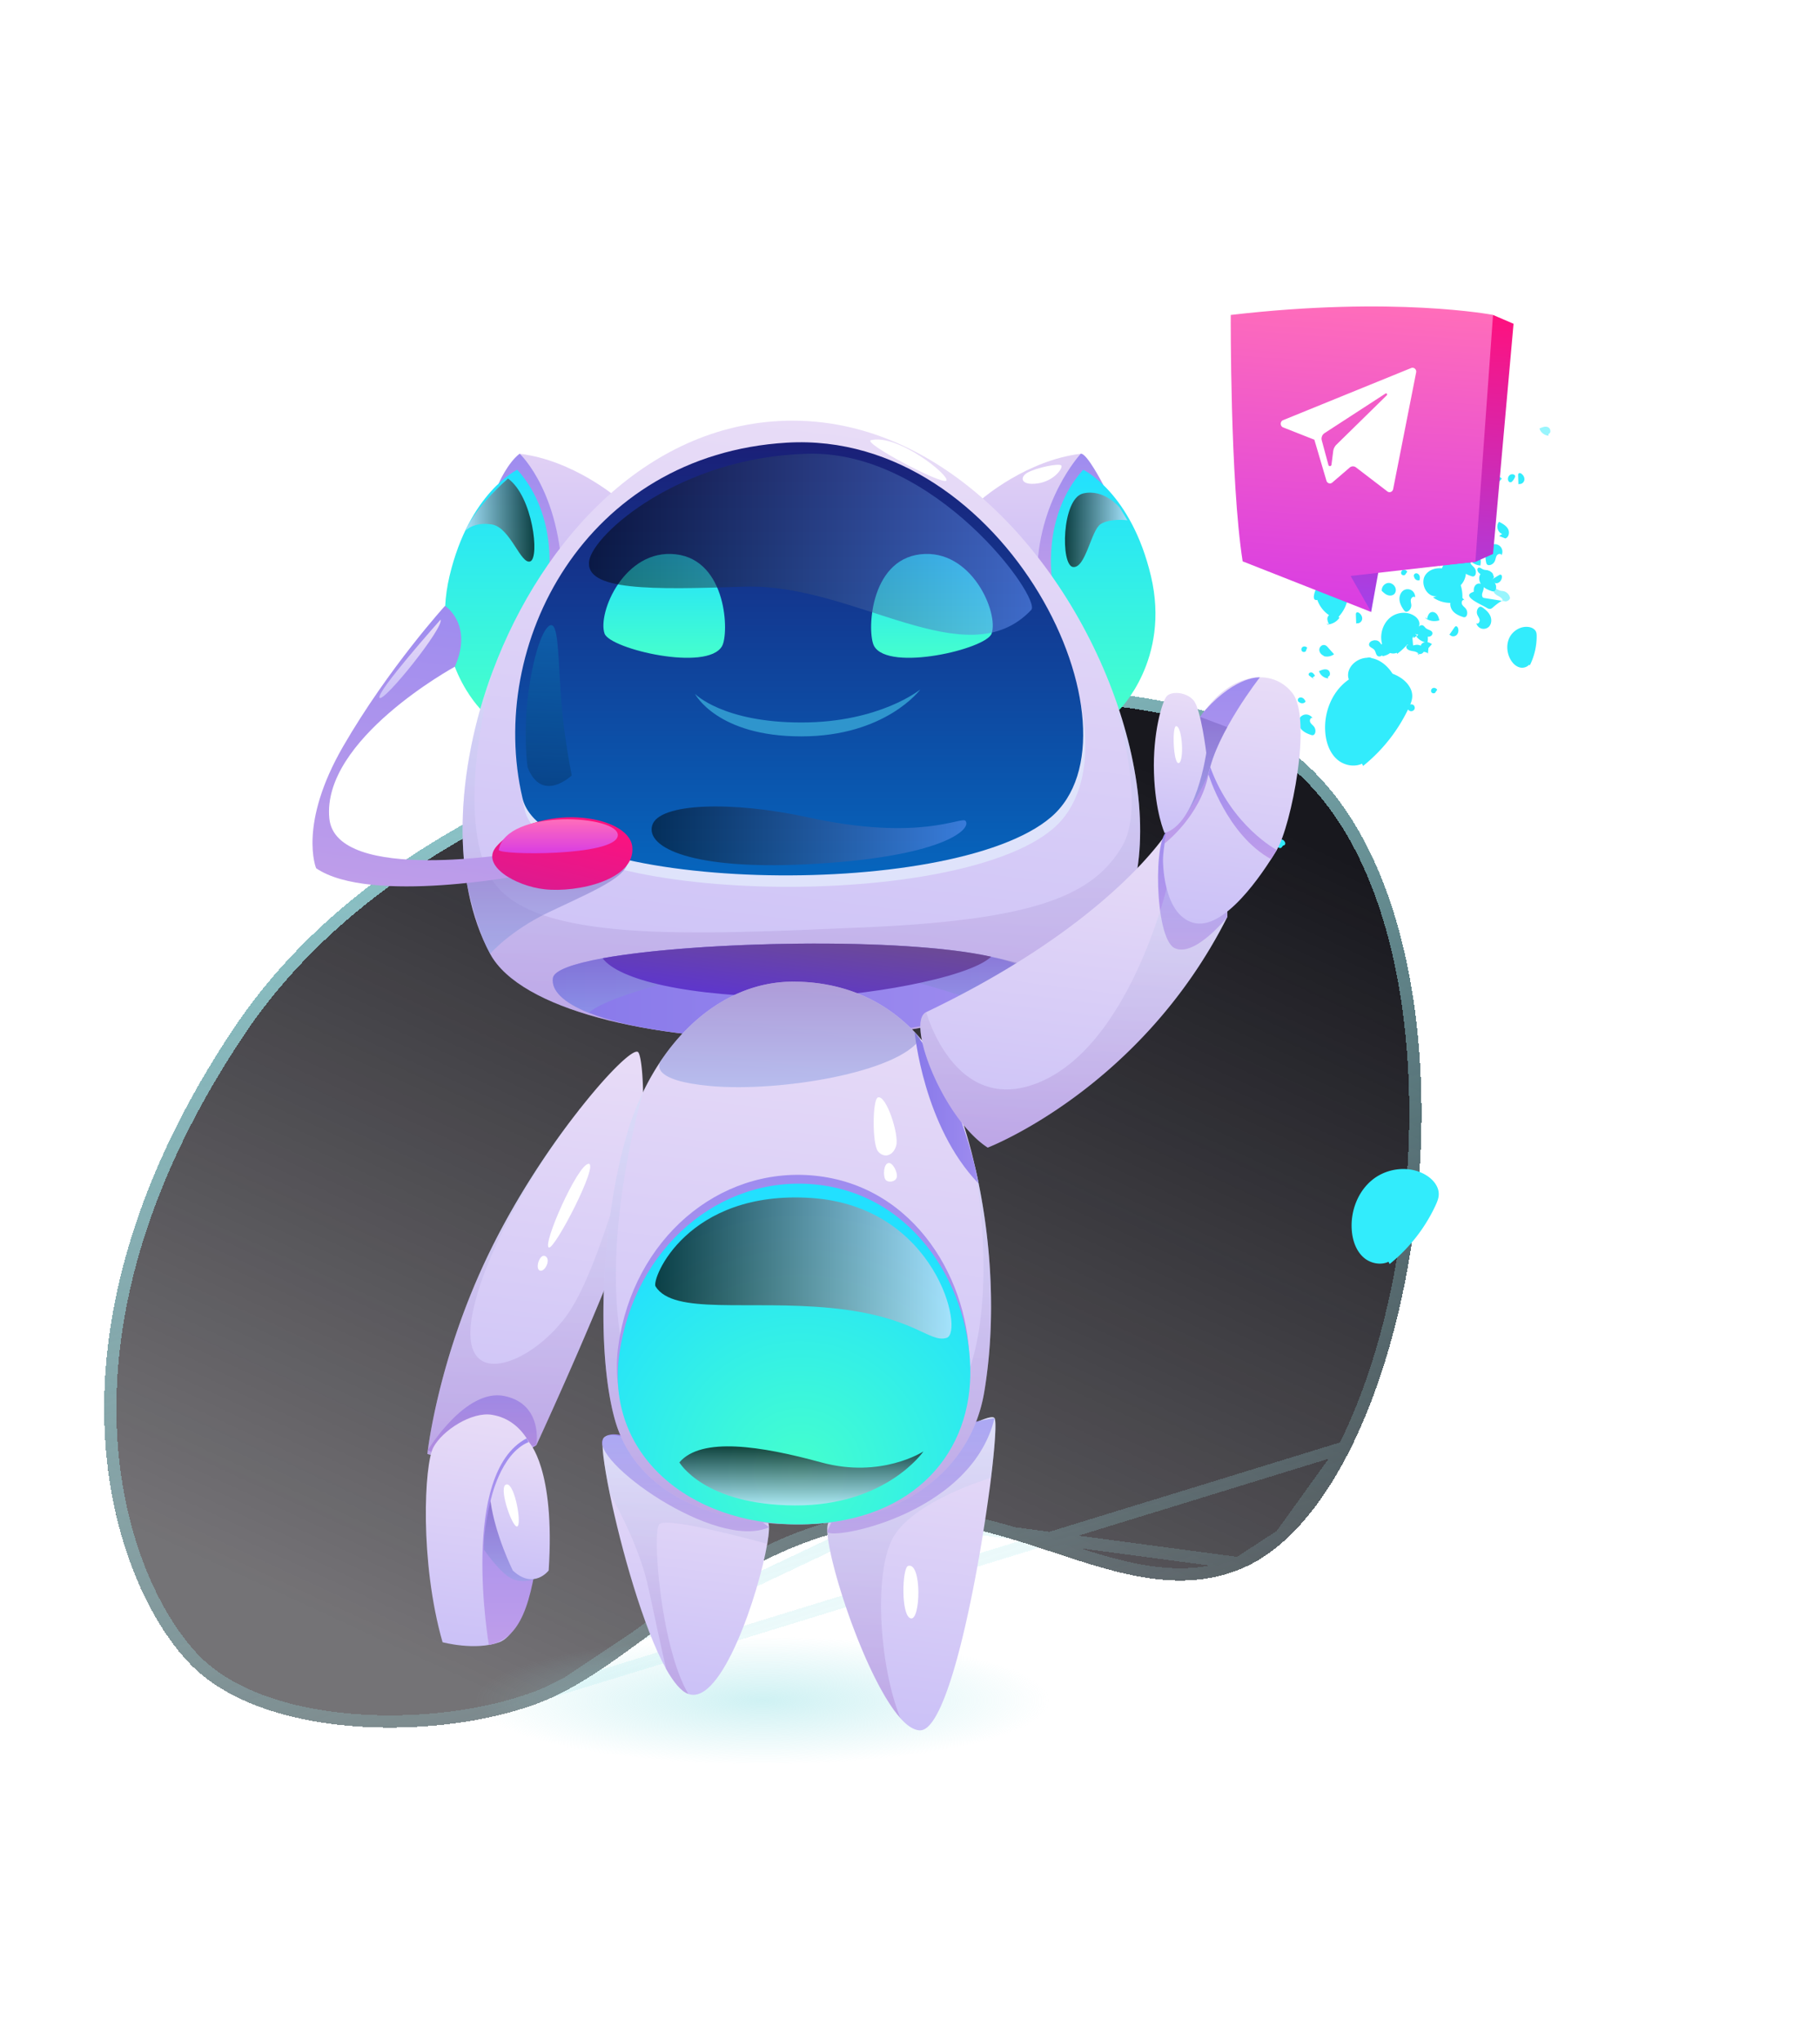 <svg width="297" height="333" viewBox="0 0 297 333" fill="none" xmlns="http://www.w3.org/2000/svg"><g filter="url(#a)" shape-rendering="crispEdges"><path d="M220.252 216.623c-3.026 6.005-6.569 11.022-10.527 14.623a28.087 28.087 0 0 1-3.613 2.808 22.013 22.013 0 0 1-3.624 1.91c-18.053 7.455-36.531-9.516-57.184-7.514-17.304 1.68-29.765 11.299-40.81 19.376-3.901 2.853-7.628 5.523-11.345 7.571a40.217 40.217 0 0 1-3.14 1.587 37.997 37.997 0 0 1-3.58 1.4c-.006.003-.012.013-.019.015-.004.001-.005-.001-.008-.004a.016.016 0 0 0-.016-.004c-15.994 5.485-43.001 5.276-54.976-6.527-12.53-12.368-27.763-52.442 6.72-104.057 38.302-57.367 142.969-65.306 170.939-46.333 28.971 19.64 27.809 82.196 11.183 115.149z" fill="url(#b)"/><path d="M219.359 216.173l.001-.001c8.22-16.292 12.646-39.989 11.401-62.059-1.247-22.121-8.165-42.261-22.253-51.811h-.001c-6.773-4.595-18.346-7.64-32.633-8.663-14.248-1.02-31.062-.021-48.207 3.355-34.33 6.76-69.767 23.002-88.706 51.368v.001c-34.258 51.278-18.986 90.808-6.849 102.79 5.744 5.66 15.209 8.627 25.36 9.461 10.126.832 20.737-.475 28.59-3.169a1.13 1.13 0 0 1 .125-.034 37.269 37.269 0 0 0 3.41-1.338l129.762-39.9zm0 0c-2.989 5.933-6.466 10.838-10.307 14.334h-.001m10.308-14.334l-10.308 14.334m0 0a26.945 26.945 0 0 1-3.483 2.707 20.764 20.764 0 0 1-3.458 1.823l-.004.002m6.945-4.532l-6.945 4.532m0 0c-8.651 3.573-17.452 1.328-26.927-1.738-.984-.319-1.976-.646-2.975-.976-8.505-2.809-17.525-5.788-26.996-4.87m56.898 7.584l-56.898-7.584m0 0c-16.857 1.636-29.191 10.681-39.862 18.507l-1.442 1.057h-.001m41.305-19.564l-41.305 19.564m0 0c-3.904 2.856-7.584 5.489-11.236 7.502l-.007.003m11.243-7.505l-11.243 7.505m0 0a39.17 39.17 0 0 1-3.061 1.548l3.061-1.548zm-5.53 3.185l-.02-.02.02.02z" stroke="url(#c)" stroke-width="2"/></g><path d="M222.439 124.969a26.77 26.77 0 0 0 7.479-9.527c.276-.598.541-1.22.541-1.875.011-1.266-.921-2.382-1.991-3.049-2.634-1.657-6.282-1.289-8.732.621-2.451 1.91-3.694 5.154-3.475 8.249.115 1.703.702 3.464 2.002 4.568 1.3 1.105 3.417 1.335 4.683.184-.023-.541-.76-.909-1.197-.587l.69 1.416zm4.327 81.264a26.778 26.778 0 0 0 7.478-9.527c.276-.598.541-1.22.541-1.875.012-1.266-.92-2.382-1.99-3.049-2.624-1.657-6.282-1.289-8.733.621-2.451 1.91-3.693 5.155-3.475 8.25.115 1.702.702 3.463 2.002 4.567 1.3 1.105 3.417 1.335 4.683.184-.023-.54-.759-.909-1.197-.586l.691 1.415z" fill="#32ECFC"/><path d="M223.175 112.439c1.668-.035 3.29-.99 4.119-2.44-.863-1.426-2.313-2.6-3.97-2.68-1.656-.081-3.394 1.265-3.336 2.922.057 1.668 2.404 2.842 3.578 1.645l-.391.553zm9.493-11.529a2.535 2.535 0 0 0 2.22.288c-.092-.334-.184-.679-.391-.955-.207-.276-.575-.46-.909-.368-.46.126-.621.679-.713 1.15-.069-.103-.15-.218-.219-.322l.012.207zm-1.451 2.704a1.247 1.247 0 0 1-.518.46c-.149-.587.23-1.162.622-1.622.218-.253.529-.541.84-.426.218.081.345.311.517.46.357.3 1.036.334 1.082.806.023.264-.207.495-.46.564-.253.069-.53-.001-.783-.058-.564-.127-1.127-.265-1.691-.391l.391.207z" fill="#32ECFC"/><path opacity=".5" d="M252.688 70.8c.471-.104.379-.909-.069-1.105-.449-.195-.955.012-1.404.219.195.644.817 1.127 1.484 1.174l-.011-.288z" fill="#32ECFC"/><path d="M239.354 59.662c-.23.023-.426-.207-.437-.437-.012-.23.126-.437.287-.598a.752.752 0 0 1 .345-.207c.3-.08.645.16.679.471.046.311-.207.622-.517.668-.311.046-.622-.184-.702-.483l.345.586zM230.78 93.88c-.139.472.425.967.874.771.057-.242.081-.518-.023-.748-.104-.23-.357-.414-.61-.357-.253.058-.403.392-.23.587l-.011-.253zm-1.69 10.804c.357.46.932.748 1.519.748-.046-.472-.081-.955-.127-1.427-.023-.23-.046-.46-.172-.644-.253-.357-.863-.334-1.151 0-.288.333-.288.851-.057 1.231l-.012.092z" fill="#32ECFC"/><path opacity=".5" d="M239.319 66.335c0-.16-.011-.322-.011-.483-.242-.115-.564-.046-.714.173-.149.218-.08.563.161.69.242.127.576-.058.587-.322l-.023-.058z" fill="#32ECFC"/><path d="M230.884 97.412c-.265-.172-.61.138-.656.449-.046.31.081.633.081.943a1.181 1.181 0 0 1-.426.852c-.15.115-.357.195-.529.126-.115-.046-.196-.16-.276-.264-.357-.507-.668-1.082-.702-1.715-.035-.621.253-1.3.817-1.564a1.244 1.244 0 0 1 1.231.126c.345.253.552.713.495 1.14l-.035-.093zm5.754 6.19c.265.299.771.276 1.059 0 .287-.276.356-.713.241-1.093-.046-.161-.172-.345-.345-.333-.115.011-.196.126-.265.218-.276.403-.552.794-.828 1.197l.138.011zm8.503-16.487c-.76-.253-1.059-1.37-.518-1.979.552.288 1.139.598 1.45 1.139.31.54.172 1.38-.426 1.576-.334-.138-.679-.264-1.012-.402l.506-.334zm-35.956 51.073c-.058.173-.299.219-.46.138-.162-.08-.254-.253-.323-.425a.964.964 0 0 1-.092-.426c.023-.288.299-.529.587-.552a.824.824 0 0 1 .737.379c.08.116.126.265.092.403-.035.138-.173.253-.311.23l-.23.253zm25.728-45.965c.173 0 .334-.011.506-.011.023-.265.046-.552-.115-.76-.161-.207-.564-.218-.633.035a.497.497 0 0 0 .035.288l.276.897-.069-.449zm3.508-8.318c.403-.115.817-.23 1.139-.484.322-.264.541-.701.403-1.093a.955.955 0 0 0-.38-.471c-.529-.334-1.311-.138-1.622.402-.311.541-.069 1.324.495 1.6l-.035.046zm4.188-1.278c.184-.207.368-.425.563-.632a1.545 1.545 0 0 0-.471-.438c-.369.184-.53.714-.311 1.07h.219zm7.04 25.923a10.655 10.655 0 0 0 1.116-4.718c0-.264-.011-.529-.115-.77-.207-.461-.736-.714-1.231-.771-1.231-.161-2.497.586-3.072 1.691-.564 1.105-.472 2.497.127 3.578.333.599.84 1.139 1.495 1.323.656.184 1.462-.092 1.738-.713-.104-.196-.426-.196-.53-.011l.472.391zm-33.021-6.662a2.549 2.549 0 0 0 1.956-1.104c-.276-.219-.552-.437-.885-.529-.334-.093-.737-.035-.944.253-.288.379-.092.92.115 1.346-.126-.046-.241-.081-.368-.127l.126.161zm1.105-5.488c.195-.104.391-.23.483-.426.08-.195.034-.414-.012-.621a9.496 9.496 0 0 1-.195-1.703c-.598.748-1.197 1.484-1.795 2.232a.71.71 0 0 1-.161.161c-.23.127-.495-.115-.76-.138-.391-.034-.644.38-.759.76-.794 2.646 2.163.31 3.199-.265zm-1.701 10.654a1.959 1.959 0 0 0 1.668-.311 77.277 77.277 0 0 1-.955-1.07c-.149-.172-.31-.345-.529-.414-.426-.138-.886.242-.92.691-.035.437.287.851.69 1.024l.046.08zm5.395-5.373c.391.081.782-.242.851-.633.069-.391-.15-.794-.46-1.024-.138-.103-.345-.172-.472-.057-.08.08-.092.218-.081.333.012.484.035.967.047 1.462l.115-.081zm4.199 5.396c.403-.115.817-.23 1.139-.483.322-.265.541-.702.403-1.093a.953.953 0 0 0-.38-.472c-.529-.334-1.311-.138-1.622.403-.311.541-.069 1.323.495 1.599l-.035.046zM242.643 94.8c.069-.414-.345-.736-.713-.943-.368-.195-.805-.449-.84-.874-.011-.115.023-.242.115-.31.23-.185.529.103.805.218.219.103.461.092.691.138.552.115 1.012.598 1.081 1.15a.799.799 0 0 1-.678.518.8.8 0 0 1-.748-.414l.287.518z" fill="#32ECFC"/><path d="M241.401 84.457c.069-.414-.345-.736-.713-.944-.368-.195-.806-.448-.84-.874-.012-.115.023-.242.115-.31.23-.185.529.103.805.218.219.103.461.092.691.138.552.115 1.012.598 1.081 1.15a.8.8 0 0 1-.679.518.802.802 0 0 1-.748-.414l.288.518zm5.213-5.776a2.08 2.08 0 0 0 .598-.816.375.375 0 0 0 .046-.162c0-.103-.08-.195-.172-.253a.667.667 0 0 0-.737.08.815.815 0 0 0-.264.703.544.544 0 0 0 .184.38c.115.091.287.103.391 0 0-.047-.069-.07-.104-.047l.058.115zm-29.009 40.178a2.55 2.55 0 0 0 1.956-1.105c-.276-.218-.552-.437-.886-.529-.334-.092-.736-.023-.943.253-.288.38-.092.921.115 1.346-.127-.046-.253-.08-.368-.126l.126.161zm-5.717-4.499c.173.461.921.518 1.162.092-.103-.23-.253-.46-.471-.575-.219-.126-.53-.115-.702.081-.161.195-.081.552.161.61l-.15-.208zm11.16-6.523c.173.46.921.517 1.162.092-.103-.231-.253-.461-.471-.576-.219-.126-.529-.115-.702.081-.161.195-.081.552.161.61l-.15-.207zm-8.96 9.285c-.311.023-.403.483-.253.759.149.276.437.449.621.714.184.264.253.621.173.932-.046.184-.161.368-.345.414a.585.585 0 0 1-.369-.046c-.598-.196-1.185-.472-1.587-.944-.403-.471-.576-1.196-.276-1.737.207-.38.632-.633 1.07-.644.437 0 .862.241 1.081.621l-.115-.069zm26.186-25.9c-.311.024-.403.484-.254.76.15.276.438.449.622.713.184.265.253.622.172.932-.046.184-.161.368-.345.414-.126.035-.253 0-.368-.045-.598-.196-1.185-.472-1.588-.944s-.575-1.197-.276-1.737a1.28 1.28 0 0 1 1.07-.645c.437-.011.863.242 1.082.622l-.115-.07zm3.3 2.439c-.31.023-.402.484-.253.76.15.276.437.448.622.713.184.265.253.621.172.932-.046.184-.161.368-.345.414-.127.035-.253 0-.368-.046-.599-.195-1.185-.471-1.588-.943s-.575-1.197-.276-1.738a1.28 1.28 0 0 1 1.07-.644c.437 0 .863.242 1.081.621l-.115-.069zm-4.716 4.212c-.311.023-.403.483-.254.76.15.275.438.448.622.713.184.264.253.62.172.932-.046.184-.161.368-.345.414a.583.583 0 0 1-.368-.046c-.598-.196-1.185-.472-1.588-.944-.403-.471-.575-1.196-.276-1.737a1.28 1.28 0 0 1 1.07-.644c.437 0 .863.241 1.082.62l-.115-.068zm-22-38.453c-.311.024-.403.484-.254.76.15.276.449.449.622.713.184.265.253.622.172.932-.046.184-.161.368-.345.415a.583.583 0 0 1-.368-.046c-.598-.196-1.185-.472-1.588-.944s-.575-1.197-.276-1.737a1.28 1.28 0 0 1 1.07-.645c.437 0 .863.242 1.082.622l-.115-.07zm-2.67 51.143c.138-.103.265-.207.403-.31-.138-.219-.288-.461-.541-.541-.253-.069-.575.161-.483.403.034.092.115.149.195.207.254.184.507.368.76.563l-.334-.322zm9.759-31.836c.402-.115.816-.23 1.139-.483.322-.265.54-.702.402-1.093a.958.958 0 0 0-.379-.472c-.53-.334-1.312-.138-1.623.403-.31.54-.069 1.323.495 1.599l-.034.046zm2.714 34.69c-.333.494-1.242.356-1.415-.207a2.37 2.37 0 0 1 .495-.852c.322.161.587.449.713.783l.207.276z" fill="#32ECFC"/><path opacity=".5" d="M228.824 76.679c.219-.104.438-.219.587-.391.15-.184.23-.449.104-.656-.196-.345-.714-.276-1.036-.495-.333-.218-.46-.702-.84-.794-.379-.092-.724.322-.713.714.012.39.265.724.518 1.012.23.265.483.518.817.621.333.104.748-.011.897-.322l-.334.31z" fill="#32ECFC"/><path d="M233.854 97.47c1.358.978 3.234 1.173 4.764.517.161-1.656-.288-3.474-1.576-4.533-1.278-1.058-3.475-1.024-4.43.345-.944 1.37.23 3.717 1.875 3.463l-.633.207zm-4.213 18.375c-.195-.115-.218-.415-.092-.61.127-.184.369-.276.587-.311a.955.955 0 0 1 .403.035c.287.115.414.506.264.782a.598.598 0 0 1-.805.219c-.276-.15-.391-.518-.276-.806l-.081.691zm1.957-8.952c-.08-.414-.575-.587-.989-.644-.414-.069-.909-.161-1.082-.541a.38.38 0 0 1 0-.334c.15-.253.529-.08.829-.057.23.023.46-.069.701-.104.553-.08 1.151.23 1.404.725a.795.795 0 0 1-.472.713.801.801 0 0 1-.839-.149l.448.391zm-2.232-13.22c.092-.127.185-.265.277-.391-.127-.23-.426-.368-.679-.288-.253.08-.403.403-.288.644.115.242.495.3.667.092l.023-.057zm-1.624 9.101c-.149.103-.368 0-.448-.161-.081-.161-.058-.357-.012-.529a1.07 1.07 0 0 1 .184-.403c.196-.219.552-.253.806-.092.253.149.379.46.356.748-.011.138-.057.287-.172.379-.115.092-.288.104-.392-.011l-.322.069zm-12.896-5.316c.391 1.623 1.668 3.003 3.268 3.51 1.208-1.15 2.048-2.808 1.772-4.453-.276-1.645-1.956-3.049-3.579-2.635-1.61.414-2.255 2.957-.851 3.843l-.61-.265zm1.875 12.933c.472-.104.379-.909-.069-1.105-.449-.195-.955.012-1.404.219a1.71 1.71 0 0 0 1.484 1.173l-.011-.287zm17.536 2.543c.092-.127.184-.265.276-.392-.126-.23-.426-.368-.679-.287-.253.08-.402.403-.287.644.115.242.494.299.667.092l.023-.057z" fill="#32ECFC"/><path d="M228.008 106.674a11.526 11.526 0 0 0 3.36-4.038c.126-.253.253-.518.264-.805.024-.553-.368-1.047-.828-1.347-1.116-.747-2.704-.632-3.797.162-1.081.793-1.668 2.186-1.611 3.532.035.736.265 1.507.806 2.002.552.494 1.461.621 2.025.138 0-.242-.322-.403-.518-.265l.299.621zm-16.212-24.208c1.668-.034 3.291-.989 4.119-2.439-.863-1.426-2.313-2.6-3.97-2.68-1.656-.081-3.394 1.265-3.336 2.922.057 1.668 2.405 2.842 3.578 1.645l-.391.552zm31.319-3.29a2.55 2.55 0 0 0 1.956-1.105c-.276-.218-.552-.437-.886-.529-.334-.092-.736-.034-.944.253-.287.38-.092.92.115 1.346-.126-.046-.241-.08-.368-.126l.127.16zm1.092-5.488c.196-.104.391-.23.484-.426.08-.196.034-.414-.012-.621a9.59 9.59 0 0 1-.196-1.703c-.598.748-1.196 1.484-1.794 2.232a.696.696 0 0 1-.162.16c-.23.127-.494-.114-.759-.137-.391-.035-.644.38-.759.76-.794 2.645 2.163.31 3.198-.265zm-11.102 32.043l.564-.633c-.438-.345-1.105-.472-1.554-.15-.448.334-.425 1.185.104 1.358.334.104.886.138.782.472l.104-1.047zm.921-24.081a1.25 1.25 0 0 1-.518.46c-.15-.587.23-1.163.621-1.623.219-.253.53-.54.84-.425.219.08.345.31.518.46.357.299 1.035.333 1.081.805.023.265-.207.495-.46.564-.253.069-.529 0-.782-.058-.564-.126-1.128-.264-1.692-.39l.392.206zm-7.688-4.96c.472-.103.38-.908-.069-1.104-.449-.196-.955.011-1.404.219a1.71 1.71 0 0 0 1.484 1.173l-.011-.287z" fill="#32ECFC"/><path opacity=".5" d="M235.682 72.123c-.23.023-.426-.207-.437-.438-.012-.23.126-.437.287-.598a.757.757 0 0 1 .346-.207c.299-.08.644.161.678.472.046.31-.207.621-.517.667-.311.046-.622-.184-.702-.483l.345.587z" fill="#32ECFC"/><path d="M237.398 74.677c.173.46.92.518 1.162.092-.103-.23-.253-.46-.472-.575-.218-.127-.529-.115-.701.08-.162.196-.081.552.161.61l-.15-.207zm5.118 9.665a1.963 1.963 0 0 0 1.669-.31 70.694 70.694 0 0 1-.955-1.07c-.15-.173-.311-.346-.53-.415-.425-.138-.886.242-.92.69-.035.45.288.852.69 1.024l.046.081z" fill="#32ECFC"/><path opacity=".5" d="M228.919 71.226a.897.897 0 0 1-.829-.484.863.863 0 0 1 .127-.943c.149-.173.449-.276.598-.092a.518.518 0 0 1 .092.276c.058.426.115.852.173 1.266h-.219l.058-.023zm-3.201-5.846c.069-.413-.346-.736-.714-.943-.368-.195-.805-.448-.84-.874-.011-.115.023-.242.115-.31.23-.185.53.103.806.218.218.103.46.092.69.138.552.115 1.013.598 1.082 1.15a.801.801 0 0 1-.679.518.8.8 0 0 1-.748-.414l.288.518zm19.56 32.838c.069-.415-.345-.737-.713-.944-.368-.195-.806-.449-.84-.874-.012-.115.023-.242.115-.31.23-.185.529.102.805.218.219.103.46.092.691.138.552.115 1.012.598 1.081 1.15a.8.8 0 0 1-.679.518.801.801 0 0 1-.748-.414l.288.518zm-15.831-34.782c.126-.092.264-.184.391-.276-.046-.265-.276-.495-.541-.495s-.518.253-.483.518c.034.265.368.449.598.31l.035-.057z" fill="#32ECFC"/><path d="M239.594 77.45c-.311.023-.403.483-.253.76.149.276.437.448.621.713.184.264.253.621.172.932-.046.184-.161.368-.345.414-.126.034-.253 0-.379-.046-.599-.196-1.186-.472-1.588-.944-.403-.471-.576-1.196-.276-1.737.207-.38.632-.633 1.07-.644.437 0 .863.241 1.081.621l-.103-.069zm8.307 1.507c.391.08.783-.241.852-.632.069-.392-.15-.794-.461-1.024-.138-.104-.345-.173-.471-.058-.081.08-.092.219-.081.334.012.483.035.966.046 1.46l.115-.08zm-21.307 4.579c-.759-.253-1.059-1.369-.518-1.979.552.288 1.139.599 1.45 1.14.311.54.172 1.38-.426 1.576-.333-.138-.679-.265-1.012-.403l.506-.334z" fill="#32ECFC"/><path opacity=".5" d="M239.698 70.88c.138-.103.265-.207.403-.31-.138-.22-.288-.46-.541-.541-.253-.07-.575.16-.483.403.034.091.115.149.195.207.253.184.506.368.76.563l-.334-.322z" fill="#32ECFC"/><path d="M222.947 112.22c.402-.115.816-.23 1.139-.483.322-.253.54-.702.402-1.093a.957.957 0 0 0-.379-.472c-.53-.334-1.312-.138-1.623.403-.31.541-.069 1.323.495 1.599l-.034.046zm-6.698-23.701c.184-.208.368-.426.564-.633a1.56 1.56 0 0 0-.472-.438c-.368.185-.529.714-.31 1.07h.218zm-6.717 40.971c-.23.023-.426-.207-.438-.437-.011-.23.127-.438.288-.599a.757.757 0 0 1 .345-.207c.299-.08.645.161.679.472.046.311-.207.621-.518.667-.31.046-.621-.184-.702-.483l.346.587zm13.553-42.41c.184-.207.368-.425.564-.632a1.56 1.56 0 0 0-.472-.438c-.368.185-.529.714-.31 1.07h.218zm17.902 14.658c.31.069.529-.333.46-.644s-.288-.564-.391-.863a1.13 1.13 0 0 1 .115-.943c.103-.162.265-.311.449-.3.126.012.241.081.345.15.506.357.989.794 1.242 1.369.242.575.196 1.312-.241 1.749a1.26 1.26 0 0 1-1.208.299 1.256 1.256 0 0 1-.852-.909l.081.092zm-16.591 2.704c-.23.035-.483.081-.678.207-.196.127-.345.368-.299.599.08.379.598.471.851.782.253.299.23.805.575 1.012.334.196.794-.092.898-.471.103-.38-.035-.771-.196-1.128-.138-.311-.311-.633-.598-.828-.288-.196-.725-.207-.955.046l.402-.219zm11.987-13.714a9.414 9.414 0 0 0-1.611 3.958c-.034.23-.069.471 0 .69.115.437.541.713.967.84 1.058.31 2.255-.173 2.899-1.059.644-.886.76-2.105.38-3.14-.207-.564-.575-1.105-1.128-1.358-.552-.254-1.288-.127-1.61.39.057.185.345.23.46.081l-.357-.402zm6.178 8.41c.184.115.392.23.61.207.207-.023.38-.172.529-.31.426-.38.898-.725 1.381-1.013l-2.83-.449a.488.488 0 0 1-.219-.069c-.23-.138-.149-.483-.264-.724-.162-.346-.656-.368-1.036-.288-2.669.633.817 2.036 1.829 2.646z" fill="#32ECFC"/><path d="M236.729 90.843c.138-.08.276-.173.415-.253-.023-.265-.242-.507-.507-.53-.264-.023-.529.208-.517.472.011.265.333.472.575.345l.034-.034zm6.743 3.842c.115.38.598.564.967.426.368-.138.609-.518.655-.909.023-.172-.023-.391-.184-.437-.115-.035-.23.034-.333.092a69.81 69.81 0 0 0-1.243.77l.138.058zm-3.82-3.566a2.533 2.533 0 0 0 1.922 1.15c.057-.345.103-.702.023-1.035-.081-.334-.345-.656-.691-.702-.471-.057-.839.38-1.104.77a24.998 24.998 0 0 1-.069-.39l-.081.207zm-1.059-3.349c-.23 0-.471-.08-.655-.23.437-.425 1.127-.38 1.714-.276.333.058.725.185.794.518.046.23-.104.449-.138.68-.081.46.218 1.058-.161 1.334-.219.16-.53.069-.725-.127-.184-.195-.265-.46-.345-.713-.173-.552-.334-1.105-.507-1.669l.023.484zm1.886 8.699a1.945 1.945 0 0 0 1.093 1.288c.149-.46.299-.909.448-1.369.069-.219.138-.437.092-.656-.092-.437-.656-.644-1.058-.46-.403.184-.598.679-.541 1.116l-.034.08zm4.536-5.959c-.172-.265-.621-.116-.782.16-.161.276-.173.61-.311.898a1.128 1.128 0 0 1-.725.61c-.184.046-.402.046-.529-.093-.092-.092-.126-.218-.149-.345-.127-.61-.185-1.265.034-1.852.207-.587.748-1.093 1.369-1.105.437-.011.863.23 1.082.61.218.38.218.863 0 1.243l.011-.127zm-19.597 5.82c.299.288.598.599.989.749.392.15.875.115 1.151-.196a.907.907 0 0 0 .219-.564c.034-.621-.53-1.208-1.151-1.208s-1.174.598-1.139 1.22h-.069zm5.605 7.364a2.532 2.532 0 0 0 1.922 1.151c.057-.345.103-.702.023-1.036-.081-.333-.345-.655-.69-.701-.472-.058-.84.379-1.105.771-.023-.127-.046-.254-.069-.392l-.081.207zm7.765-17.384c.092-.415-.287-.76-.644-.99-.357-.23-.771-.506-.771-.932 0-.115.035-.242.138-.3.242-.172.518.139.783.277.207.115.46.115.678.184.541.15.967.667 1.001 1.231a.796.796 0 0 1-.713.472.796.796 0 0 1-.713-.472l.241.53zm-25.657 19.812c.058-.15.127-.299.184-.449-.172-.195-.495-.264-.725-.126-.23.138-.299.483-.126.69.172.207.552.173.667-.057v-.058zm23.391-9.515c.161.057.31.126.471.184.127-.23.253-.483.196-.736-.058-.254-.426-.426-.587-.22a.486.486 0 0 0-.08.277l-.104.932.104-.437z" fill="#32ECFC"/><path d="M147.938 217.819a18.273 18.273 0 0 0-7.467-3.532c-.437-.092-.897-.173-1.335-.081-.851.184-1.438.967-1.726 1.784-.701 2.002.093 4.372 1.726 5.706 1.646 1.347 3.981 1.68 6.018 1.059 1.116-.334 2.197-.99 2.738-2.025.541-1.036.368-2.474-.587-3.141-.356.092-.483.644-.207.886l.84-.656z" fill="#fff"/><path d="M139.491 219.223a3.37 3.37 0 0 0-2.244-2.37c-.816.794-1.38 1.933-1.185 3.049.196 1.116 1.358 2.071 2.451 1.783 1.093-.287 1.519-2.025.552-2.623l.426.161zm-9.099-4.568a1.692 1.692 0 0 0-.15-1.519c-.207.104-.425.219-.575.403-.15.184-.219.449-.104.656.162.288.553.311.875.299-.058.069-.127.127-.184.196l.138-.035zm2.013.552c.15.046.288.15.38.276-.369.184-.806.023-1.174-.161-.207-.103-.437-.264-.414-.495.011-.161.149-.276.23-.414.138-.287.069-.736.368-.84.173-.057.357.058.449.219.08.161.08.345.08.529v1.185l.081-.299z" fill="#fff"/><path opacity=".5" d="M107.334 205.887c-.138-.299-.656-.115-.725.208-.058.322.161.632.357.897a1.15 1.15 0 0 0 .552-1.174l-.184.069z" fill="#fff"/><path d="M101.95 216.438c.046.15-.069.311-.219.357-.149.046-.31-.012-.437-.104a.531.531 0 0 1-.196-.195c-.092-.184.012-.449.208-.53.195-.069.448.046.517.242a.44.44 0 0 1-.218.541l.345-.311zm24.047.53c.333.023.575-.426.38-.702-.173 0-.357.023-.495.126-.138.104-.219.3-.15.461.069.161.322.207.426.069l-.161.046zm7.444-.507c.253-.31.357-.736.265-1.127-.311.103-.622.195-.932.299-.15.046-.3.103-.403.219-.196.23-.092.621.173.77.264.15.609.058.828-.149l.069-.012z" fill="#fff"/><path opacity=".5" d="M106.392 215.449c-.104.023-.219.057-.322.081-.035.172.057.379.23.448.172.069.391-.034.437-.207.046-.173-.127-.38-.299-.345l-.046.023z" fill="#fff"/><path d="M128.331 216.358c-.069.207.184.391.402.368.219-.023.403-.149.622-.195a.79.79 0 0 1 .633.149c.103.081.184.207.161.334a.423.423 0 0 1-.127.218c-.288.311-.621.61-1.024.725-.414.115-.897.023-1.162-.31a.846.846 0 0 1-.104-.84.86.86 0 0 1 .679-.506l-.08.057zm3.246-4.752c.161-.219.069-.553-.161-.702-.219-.15-.529-.127-.771 0-.104.057-.207.172-.161.276.023.08.115.115.184.149.311.127.61.254.92.38l-.011-.103zm-12.242-3.164c-.058.541-.748.909-1.231.644.103-.414.218-.851.54-1.127.311-.288.886-.323 1.116.046-.034.241-.08.494-.115.736l-.31-.299zm39.395 16.2c.126.011.195.161.161.287a.542.542 0 0 1-.23.276.613.613 0 0 1-.276.127c-.196.023-.392-.115-.461-.311a.561.561 0 0 1 .15-.552c.069-.069.161-.126.253-.126s.196.08.196.172l.207.127zm-34.46-10.171c-.023-.115-.057-.219-.08-.334-.173.023-.369.058-.484.184-.115.138-.057.403.115.415a.356.356 0 0 0 .184-.07c.185-.103.369-.207.553-.322l-.288.127zm-6.052-1.082c-.138-.253-.276-.506-.495-.679-.218-.172-.552-.253-.794-.103a.637.637 0 0 0-.253.322c-.149.403.104.897.507 1.013.402.126.885-.15.989-.564l.046.011zm-1.483-2.588c-.173-.092-.334-.184-.507-.276a.966.966 0 0 0-.218.379.542.542 0 0 0 .759.046l-.034-.149zm16.165-8.595a7.279 7.279 0 0 0-3.302-.035 1.24 1.24 0 0 0-.495.196c-.276.207-.357.598-.334.943.081.84.771 1.577 1.588 1.784.817.207 1.726-.058 2.359-.622.345-.31.633-.724.656-1.196.023-.46-.277-.967-.737-1.047-.115.092-.069.31.069.357l.196-.38zm.562 22.954a1.697 1.697 0 0 0-1.024-1.128c-.103.219-.207.437-.218.667-.012.242.092.495.31.599.299.138.622-.081.875-.276l-.035.264.092-.126zm-3.807.103c-.104-.115-.207-.23-.357-.253-.138-.023-.276.035-.414.104a7.47 7.47 0 0 1-1.105.391c.587.287 1.174.575 1.761.851a.454.454 0 0 1 .126.081c.115.138 0 .345.023.529.035.265.357.368.622.391 1.875.127-.116-1.484-.656-2.094zm7.341-.483a1.284 1.284 0 0 0-.46-1.059c-.184.265-.38.53-.564.794-.092.127-.184.265-.195.415-.023.299.299.552.598.506.299-.046.529-.322.575-.622l.046-.034zm18.708 5.603c-.103.023-.218.058-.322.081-.034.172.058.379.23.448.173.069.391-.034.438-.207.046-.172-.127-.38-.3-.345l-.046.023zm-23.105-8.364c0-.265-.276-.483-.552-.472-.264.012-.506.219-.61.46-.046.104-.069.265.035.322.069.046.161.023.241 0 .323-.08.645-.172.967-.253l-.081-.057zm2.959-3.625c-.138-.253-.276-.506-.495-.679-.218-.172-.552-.253-.794-.103a.642.642 0 0 0-.253.322c-.149.403.104.898.506 1.013.403.126.886-.15.99-.564l.046.011zm-10.735-9.446c-.288.023-.438.345-.518.621-.081.276-.184.599-.449.691-.08.023-.161.023-.23-.023-.161-.127-.011-.368.023-.564.035-.161-.011-.322-.011-.483a.962.962 0 0 1 .598-.898.536.536 0 0 1 .449.368.574.574 0 0 1-.162.564l.3-.276z" fill="#fff"/><path d="M118.127 211.33c-.287.023-.437.345-.517.621-.081.276-.185.599-.449.691-.081.023-.161.023-.23-.023-.161-.127-.012-.369.023-.564.034-.161-.012-.322-.012-.483a.964.964 0 0 1 .599-.898.534.534 0 0 1 .448.368.572.572 0 0 1-.161.564l.299-.276zm-4.625-2.601a1.563 1.563 0 0 0-.632-.276.204.204 0 0 0-.115 0 .224.224 0 0 0-.139.15.437.437 0 0 0 .162.471.565.565 0 0 0 .506.07.44.44 0 0 0 .23-.173.211.211 0 0 0-.058-.265c-.034.012-.034.058-.011.081l.057-.058zm31.101 13.232a1.7 1.7 0 0 0-1.024-1.128c-.104.219-.207.437-.219.668-.011.241.092.494.311.598.299.138.621-.081.874-.276l-.034.264.092-.126zm-2.129 4.476c.276-.184.207-.691-.115-.794-.138.103-.265.23-.311.402-.046.173 0 .369.161.449.15.081.38-.023.38-.195l-.115.138zm-6.018-6.443c.276-.184.207-.69-.115-.794-.138.104-.264.23-.31.403-.046.172 0 .368.161.448.149.081.379-.023.379-.195l-.115.138zm7.524 4.567c.069.207.38.196.541.057.161-.149.23-.368.379-.529a.779.779 0 0 1 .599-.253c.126 0 .276.046.333.173.035.08.035.172.023.253-.034.425-.138.863-.391 1.196-.253.346-.702.564-1.116.449a.85.85 0 0 1-.587-.61.843.843 0 0 1 .254-.805l-.035.069zm-21.182-13.507c.069.207.38.195.541.057.161-.149.23-.368.38-.529a.772.772 0 0 1 .598-.253c.127 0 .276.057.334.172a.49.49 0 0 1 .023.253c-.035.426-.138.863-.391 1.197-.254.345-.702.564-1.116.449a.85.85 0 0 1-.587-.61.841.841 0 0 1 .253-.805l-.035.069zm1.127-2.566c.069.207.38.196.541.058.161-.15.23-.369.38-.53a.775.775 0 0 1 .598-.253c.127 0 .276.058.334.173.034.08.034.172.023.253-.035.426-.138.863-.391 1.197-.254.345-.702.563-1.116.448a.848.848 0 0 1-.587-.61.842.842 0 0 1 .253-.805l-.035.069zm3.51 2.508c.069.208.38.196.541.058.161-.15.23-.368.38-.529a.772.772 0 0 1 .598-.253c.126 0 .276.057.334.172a.49.49 0 0 1 .023.253c-.035.426-.139.863-.392 1.197-.253.345-.701.564-1.116.449a.851.851 0 0 1-.586-.61.841.841 0 0 1 .253-.806l-.035.069zm-22.24 20.445c.069.207.38.196.541.058.161-.15.23-.368.379-.529a.78.78 0 0 1 .599-.254c.126 0 .276.058.333.173a.47.47 0 0 1 .023.253c-.034.426-.138.863-.391 1.197-.253.345-.702.564-1.116.449a.851.851 0 0 1-.587-.61.846.846 0 0 1 .253-.806l-.034.069zm34.401-5.959c-.092-.069-.184-.15-.265-.219-.126.127-.264.265-.276.437-.011.173.196.357.345.265.058-.035.081-.104.115-.161.081-.196.173-.391.253-.587l-.172.265zm-22.632-1.68c-.138-.253-.276-.506-.495-.679-.218-.172-.552-.253-.794-.103a.637.637 0 0 0-.253.322c-.149.403.104.897.507 1.012.402.127.886-.149.989-.563l.046.011zm22.643-7.053c.38.149.426.771.08.978a1.75 1.75 0 0 1-.632-.196c.057-.241.207-.46.414-.598l.138-.184z" fill="#fff"/><path opacity=".5" d="M114.859 220.868c-.104-.127-.207-.253-.357-.334a.42.42 0 0 0-.46.023c-.196.184-.08.518-.172.771-.093.253-.403.414-.403.679 0 .265.322.437.587.368.253-.069.437-.287.598-.495.138-.195.265-.402.288-.644.023-.241-.116-.495-.357-.541l.276.173z" fill="#fff"/><path d="M127.931 214.379a3.348 3.348 0 0 0-.38-3.244c-1.128.138-2.267.713-2.773 1.725-.506 1.013-.149 2.463.898 2.888 1.047.426 2.439-.713 2.013-1.772l.242.403zm12.851.023c-.046.149-.242.207-.391.149-.15-.057-.242-.195-.299-.345a.527.527 0 0 1-.035-.264c.035-.207.276-.357.483-.299.207.057.334.299.276.506a.452.452 0 0 1-.494.31l.46-.057zm-6.249.057c-.265.115-.299.472-.288.748.023.288.035.633-.195.794-.058.046-.15.069-.219.046-.196-.069-.138-.345-.161-.541-.023-.161-.115-.299-.173-.448a.953.953 0 0 1 .277-1.047.522.522 0 0 1 .54.207.54.54 0 0 1 .035.586l.184-.345zm-8.455 3.487c-.104-.046-.208-.081-.311-.127a.404.404 0 0 0-.092.495c.092.149.334.207.472.092.138-.115.126-.38-.035-.46h-.034zm6.292-.299c.092.08.058.253-.035.322-.092.08-.23.092-.356.08a.485.485 0 0 1-.288-.069c-.172-.092-.253-.333-.184-.518a.594.594 0 0 1 .449-.356c.092-.012.207 0 .276.057.08.058.115.184.057.253l.081.231zm-1.575 9.377a3.379 3.379 0 0 0 1.841-2.704c-.943-.633-2.186-.944-3.233-.506-1.047.437-1.726 1.76-1.208 2.772.518 1.013 2.313 1.059 2.681-.023l-.081.461zm8.318-3.199c-.138-.299-.656-.115-.725.207-.057.322.161.633.357.897.403-.23.633-.713.552-1.162l-.184.058zm-.967-12.046c-.104-.046-.207-.081-.311-.127a.404.404 0 0 0-.092.495c.092.149.334.207.472.092.138-.115.126-.38-.035-.46h-.034z" fill="#fff"/><path d="M134.925 216.875a8.005 8.005 0 0 0-3.187-1.622 1.39 1.39 0 0 0-.575-.046c-.368.069-.633.403-.771.748-.333.863-.011 1.898.679 2.497.69.598 1.703.782 2.589.54.483-.126.966-.402 1.208-.839.242-.438.196-1.07-.207-1.37-.161.035-.219.277-.104.38l.368-.288zm-13.645 14.44a3.372 3.372 0 0 0-2.243-2.37c-.817.794-1.381 1.933-1.186 3.049.196 1.116 1.358 2.071 2.451 1.783 1.093-.287 1.519-2.025.552-2.623l.426.161zm-6.915-20.33a1.702 1.702 0 0 0-1.024-1.128c-.104.219-.208.437-.219.668-.012.241.092.494.311.598.299.138.621-.081.874-.276l-.034.264.092-.126zm-3.82.103c-.103-.115-.207-.23-.356-.253-.138-.023-.276.034-.415.104a7.417 7.417 0 0 1-1.104.391c.587.287 1.173.575 1.76.851a.475.475 0 0 1 .127.081c.115.138 0 .345.023.529.034.265.357.368.621.391 1.876.127-.115-1.496-.656-2.094zm22.989 2.543c-.173-.092-.334-.184-.506-.276-.161.345-.15.805.138 1.058.288.253.851.104.886-.276.023-.23-.046-.61.195-.587l-.713.081zm-16.154 3.026a.758.758 0 0 1 .379.276c-.368.184-.805.023-1.173-.161-.207-.104-.437-.265-.414-.495.011-.161.149-.276.23-.414.149-.288.069-.736.368-.84.172-.057.356.058.449.219.08.161.08.345.08.529v1.185l.081-.299zm-2.14 5.868c-.138-.3-.656-.115-.725.207-.057.322.161.633.357.897.403-.23.633-.713.552-1.173l-.184.069z" fill="#fff"/><path opacity=".5" d="M110.786 217.002c.046.15-.069.311-.219.357-.149.046-.31-.012-.437-.104a.531.531 0 0 1-.196-.195c-.092-.184.012-.449.207-.53.196-.069.449.046.518.242a.44.44 0 0 1-.218.541l.345-.311z" fill="#fff"/><path d="M112.236 215.472c.276-.184.207-.69-.115-.794-.139.104-.265.23-.311.403-.046.161 0 .368.161.448.161.081.38-.023.38-.195l-.115.138zm5.649-4.867a1.285 1.285 0 0 0-.46-1.059c-.184.265-.38.529-.564.794-.092.127-.184.265-.196.414-.023.299.299.552.599.506.299-.046.529-.322.575-.621l.046-.034z" fill="#fff"/><path opacity=".5" d="M111.213 221.628a.632.632 0 0 1-.196.621.577.577 0 0 1-.644.057c-.138-.069-.253-.264-.149-.391.034-.057.103-.08.172-.103l.817-.311c.012.046.023.103.035.149l-.035-.022zm-3.396 3.014c-.288.023-.437.345-.518.621-.081.276-.184.599-.449.691-.08.023-.161.023-.23-.023-.161-.127-.011-.369.023-.564.035-.161-.011-.322-.011-.484a.962.962 0 0 1 .598-.897.536.536 0 0 1 .449.368.576.576 0 0 1-.161.564l.299-.276zm18.881-17.972c-.288.023-.438.345-.518.621-.081.276-.184.598-.449.69-.08.023-.161.023-.23-.023-.161-.126-.011-.368.023-.563.035-.161-.011-.323-.011-.484a.962.962 0 0 1 .598-.897.536.536 0 0 1 .449.368.574.574 0 0 1-.162.564l.3-.276zm-20.744 15.786c-.08-.069-.161-.15-.241-.219-.173.069-.288.253-.242.437.035.173.242.311.414.242.173-.058.242-.311.115-.449l-.046-.011z" fill="#fff"/><path d="M113.742 213.585c.069.207.379.195.541.057.161-.149.23-.368.379-.529a.773.773 0 0 1 .598-.253c.127 0 .277.057.334.173.035.08.035.172.023.253-.034.425-.138.863-.391 1.196-.253.345-.702.564-1.116.449a.85.85 0 0 1-.587-.61.844.844 0 0 1 .253-.805l-.034.069zm-.252-5.753c0-.265-.276-.483-.552-.472-.265.012-.506.219-.61.461-.046.103-.069.264.034.322.07.046.162.023.242 0 .322-.081.644-.173.967-.253l-.081-.058zm6.27 13.485c-.057.541-.747.909-1.231.644.104-.414.219-.851.541-1.127.322-.277.886-.323 1.116.046-.034.241-.08.494-.115.736l-.311-.299z" fill="#fff"/><path opacity=".5" d="M109.358 214.517c-.092-.069-.184-.15-.265-.219-.127.127-.265.265-.276.437-.012.173.195.357.345.265.058-.034.081-.103.115-.161.081-.196.173-.391.253-.587l-.172.265z" fill="#fff"/><path d="M139.378 219.407c-.138-.254-.276-.507-.495-.679-.218-.173-.552-.253-.793-.104a.638.638 0 0 0-.254.322c-.149.403.104.898.507 1.013.402.126.886-.15.989-.564l.046.012zm-14.751 8.031c-.172-.093-.333-.185-.506-.277a.966.966 0 0 0-.219.38.543.543 0 0 0 .76.046l-.035-.149zm28.27-1.726c.046.149-.069.31-.219.357-.149.046-.31-.012-.448-.104a.527.527 0 0 1-.196-.196c-.092-.184.011-.448.207-.529.196-.069.449.046.518.242a.441.441 0 0 1-.219.541l.357-.311zm-30.26-2.601c-.173-.092-.334-.184-.506-.276a.966.966 0 0 0-.219.38.542.542 0 0 0 .759.046l-.034-.15zm7.053-14.117c0-.218-.311-.299-.506-.207-.196.092-.334.276-.518.391a.794.794 0 0 1-.644.069c-.127-.046-.242-.126-.265-.253a.487.487 0 0 1 .046-.253c.161-.391.38-.782.725-1.036.345-.253.84-.333 1.196-.103.253.161.403.46.38.759a.858.858 0 0 1-.472.702l.058-.069zm4.302 10.632c.058.149.127.31.242.414.115.115.299.172.449.103.241-.115.23-.471.391-.679.161-.218.506-.276.587-.529.08-.253-.185-.506-.449-.518-.265-.011-.506.138-.714.3-.184.138-.379.31-.46.529-.08.218-.034.506.173.621l-.219-.241zm-10.93-5.915c.909.38 1.898.541 2.876.472.161-.012.322-.023.46-.104.265-.138.392-.471.415-.77.046-.748-.449-1.473-1.139-1.772-.691-.299-1.519-.184-2.14.218-.346.219-.645.553-.737.955-.08.403.115.875.506 1.013.115-.069.104-.265-.011-.322l-.23.31zm4.66-5.373c.047-.138.093-.299.047-.437-.047-.138-.173-.219-.288-.311a6.288 6.288 0 0 1-.886-.77c.046.644.092 1.3.127 1.944 0 .058.011.104-.012.15-.058.172-.299.172-.449.287-.207.161-.149.495-.034.725.828 1.714 1.242-.828 1.495-1.588z" fill="#fff"/><path d="M123.085 213.47c-.08-.081-.149-.161-.23-.242-.173.058-.299.242-.276.414.023.185.218.323.391.277.173-.046.265-.3.15-.438l-.035-.011zm1.532-5.063c.231-.138.277-.483.139-.713-.15-.23-.438-.334-.702-.299-.115.011-.253.069-.265.195 0 .081.058.15.115.208.23.241.46.471.702.713l.011-.104zm-1.796 3.084c.369-.38.553-.932.472-1.45-.241.012-.483.035-.69.138-.207.104-.38.322-.357.564.035.322.38.506.679.621l-.242.104.138.023zm-2.06 1.208a.818.818 0 0 1-.046.472c-.345-.219-.426-.691-.437-1.105-.012-.23.011-.506.23-.61.149-.069.311 0 .472-.011.322-.023.678-.311.909-.092.138.115.126.345.023.495-.104.149-.265.241-.415.333l-1.035.587.299-.069zm5.489-2.566c.357-.184.622-.529.691-.92-.323-.035-.645-.058-.978-.092-.15-.012-.311-.023-.449.034-.276.127-.334.529-.15.771.184.242.541.299.817.196l.069.011zm-4.648-2.117c-.149.161.012.426.219.495s.425.023.644.069a.781.781 0 0 1 .518.391c.057.115.092.265.023.368a.467.467 0 0 1-.207.15c-.392.172-.817.31-1.231.264-.426-.057-.84-.333-.944-.747a.865.865 0 0 1 .242-.817.839.839 0 0 1 .828-.184l-.092.011zm6.835 12.15c.15-.242.299-.483.345-.771.046-.276-.057-.598-.299-.736a.645.645 0 0 0-.414-.058c-.414.069-.725.541-.633.955.092.415.575.691.978.576l.023.034zm4.06-4.844c.368-.38.553-.932.472-1.45-.242.012-.483.035-.69.138-.207.104-.38.323-.357.564.035.322.38.506.679.621l-.242.104.138.023zm-12.748-2.531c-.287 0-.46.31-.564.575-.092.265-.218.587-.494.656-.081.023-.161.011-.219-.046-.149-.138.012-.368.069-.564.046-.15.012-.322.023-.483a.979.979 0 0 1 .667-.852c.208.035.38.207.426.403a.523.523 0 0 1-.207.541l.299-.23zm17.064 14.06c-.103-.023-.218-.035-.322-.058-.104.15-.104.368.023.495s.368.126.483-.023c.115-.15.035-.391-.138-.437l-.046.023zm-9.862-14.118c.023-.115.035-.23.058-.345-.173-.046-.357-.103-.518-.023-.161.081-.218.345-.057.426.057.034.126.023.195.011l.633-.069h-.311z" fill="#fff"/><path opacity=".5" d="M124.432 287.9c25.913 0 46.92-4.678 46.92-10.448 0-5.769-21.007-10.447-46.92-10.447s-46.92 4.678-46.92 10.447c0 5.77 21.007 10.448 46.92 10.448z" fill="url(#d)"/><g filter="url(#e)"><path d="M233.643 36.386l3.348 1.438-3.348 37.555-2.876 1.289-15.821 1.576-1.196 6.604-11.506-9.47 31.399-38.992z" fill="url(#f)"/><path d="M115.204 236.895c-1.369 7.985-7.433 26.429-12.875 24.484-1.174-.414-2.405-1.91-3.636-4.096-3.716-6.662-7.375-19.755-9.193-28.614-.99-4.833-1.427-8.4-1.035-8.986 2.427-3.59 25.485 11.989 26.865 13.726.254.334.196 1.622-.126 3.486z" fill="url(#g)"/><path d="M151.723 226.103a68.032 68.032 0 0 1-.299 2.301c-1.634 12.127-4.994 29.95-8.618 36.427-.863 1.553-1.749 2.462-2.623 2.474-.23.011-.46-.023-.702-.104-.817-.241-1.68-.897-2.566-1.887v-.011c-5.488-6.167-11.69-24.887-11.908-30.479-.023-.69.034-1.185.207-1.426 3.129-4.246 25.807-18.754 27.073-17.029.345.484.092 4.338-.564 9.734z" fill="url(#h)"/><path d="M88.475 219.694c-2.554 3.337 18.248 18.432 27.016 14.486 0 0-23.633-18.927-27.016-14.486z" fill="url(#i)"/><path d="M125.018 234.824c-.69 1.703 23.322-2.197 27.28-18.443-.011.011-20.767 2.439-27.28 18.443z" fill="url(#j)"/><path opacity=".3" d="M97.566 233.708c-1.162 1.438.276 20.123 4.763 27.671-1.173-.414-2.404-1.91-3.636-4.096-.724-3.267-1.806-8.123-2.83-12.978-1.312-6.236-4.648-12.645-6.351-15.636-.99-4.833-1.427-8.4-1.036-8.986 2.428-3.59 25.485 11.989 26.866 13.726.253.334.196 1.622-.126 3.486-.012 0-16.477-4.625-17.65-3.187z" fill="url(#k)"/><path d="M138.192 240.485c-.978.299-1.208 8.123.425 8.56 1.634.437 1.841-9.262-.425-8.56z" fill="#fff"/><path opacity=".3" d="M151.721 226.103s-13.139 3.889-16.177 10.125c-3.037 6.225-1.898 21.021 1.381 29.075-5.488-6.167-11.69-24.887-11.908-30.479-.023-.69.034-1.185.207-1.426 3.129-4.246 25.807-18.754 27.072-17.029.334.484.081 4.338-.575 9.734z" fill="url(#l)"/><path d="M94.953 164.87c-.023 6.938-1 16.959-4.142 25.059-5.212 13.416-13.036 30.295-13.266 30.824l-.011.011c-4.775 2.911-10.505 2.762-14.14 2.233-2.21-.323-3.648-.783-3.648-.783s1.622-15.36 10.068-32.768c4.234-8.744 9.641-16.879 14.301-22.873.023-.023.046-.058.07-.081.045-.08.114-.149.172-.23.034-.046.069-.08.092-.126a.36.36 0 0 0 .08-.115c.046-.058.08-.104.127-.15l.023-.023.023-.023c4.729-6.006 8.572-9.642 9.377-9.205.472.254.897 3.544.874 8.25z" fill="url(#m)"/><path d="M59.815 221.604s6.155-10.159 12.506-8.836c6.351 1.323 5.212 7.996 5.212 7.996s-8.123 5.88-17.718.84z" fill="url(#n)"/><path opacity=".3" d="M94.953 164.87c-.023 6.938-1 16.959-4.142 25.059-5.212 13.416-13.036 30.294-13.266 30.824l-.011.011-14.14 2.232c-2.21-.322-3.648-.782-3.648-.782s1.622-15.36 10.068-32.768c4.234-8.745 9.641-16.879 14.301-22.874-2.67 3.521-13.818 18.835-16.821 31.848-3.417 14.808 10.355 9.101 15.993 0 5.626-9.101 11.505-33.539 11.505-33.539h.161v-.011z" fill="url(#o)"/><path d="M79.57 188.537c-1.117-.426 4.67-13.542 6.466-13.657 1.794-.115-5.512 14.025-6.467 13.657zm-.586 1.404c-.886-.472-1.714 1.99-.909 2.347.805.357 1.91-1.818.909-2.347z" fill="#fff"/><path d="M70.273 215.828c-3.29-.54-8.065 2.543-9.55 5.305-1.495 2.761-2.266 18.662 1.496 31.801 0 0 5.304 1.438 9.274 0 3.98-1.438 6.742-13.036 6.96-21.757.208-8.721-2.772-14.463-8.18-15.349z" fill="url(#p)"/><path d="M69.78 253.383s-4.844-27.993 6.167-33.712c0 0 3.267 5.546 2.06 16.373-1.22 10.827-3.084 16.349-8.227 17.339z" fill="url(#q)"/><path opacity=".5" d="M68.987 237.85s2.83 4.131 4.763 4.81c1.933.678 3.44-.035 3.44-.035l-7.145-12.702c0-.012-1.289 5.039-1.058 7.927z" fill="url(#r)"/><path d="M70.043 229.911s1.565-7.755 6.248-9.641c0 0 4.349 4.291 3.244 20.963 0 0-2.428 3.198-5.856 0 .011 0-2.854-5.684-3.636-11.322z" fill="url(#s)"/><path d="M72.726 227.185c-1.588 0 .828 7.041 1.657 6.868.828-.161-.334-6.868-1.657-6.868z" fill="#fff"/><path d="M90.811 66.312s-7.19-6.213-16.004-7.283c0 0-2.692 1.323-5.81 11.023-3.118 9.699 2.635 28.879 2.635 28.879l19.18-32.619z" fill="url(#t)"/><path d="M71.39 63.862s1.416-3.28 3.418-4.833c0 0 7.248 6.685 6.96 22.666l-2.093 2.164-8.284-19.997z" fill="url(#u)"/><path d="M150.365 66.312s7.191-6.213 16.005-7.283c0 0 2.692 1.323 5.81 11.023 3.118 9.699-2.635 28.879-2.635 28.879l-19.18-32.619z" fill="url(#v)"/><path d="M166.368 59.03s-7.122 7.639-7.122 19.95l2.761 1.737 8.031-16.614c-.011-.011-2.68-5.223-3.67-5.074z" fill="url(#w)"/><path d="M161.732 79.878s-1.898-10.517 5.028-18.237c0 0 7.812 3.682 11.057 17.34 3.233 13.656-5.189 21.86-5.189 21.86l-10.896-20.963z" fill="url(#x)"/><path d="M79.443 79.878s1.898-10.517-5.028-18.237c0 0-7.812 3.682-11.057 17.34-3.233 13.656 5.19 21.86 5.19 21.86l10.895-20.963z" fill="url(#y)"/><path d="M171.339 137.981c-16.062 22.517-91.527 20.849-101.353 2.635-6.409-11.897-5.707-29.777.46-46.23 8.1-21.596 25.635-40.753 48.899-40.753 27.372 0 48.405 27.269 54.733 52.178 3.21 12.611 2.658 24.6-2.739 32.17z" fill="url(#z)"/><path d="M75.613 117.098c3.59 15.337 69.932 17.006 86.224 3.107 16.292-13.899-7.168-63.27-43.112-61.118-32.872 1.979-48.991 32.894-43.112 58.011z" fill="#DFE3FB"/><path d="M75.266 115.234c3.59 15.338 69.931 17.006 86.223 3.107 16.292-13.899-7.168-63.27-43.112-61.118-32.871 1.979-48.99 32.895-43.111 58.011z" fill="url(#A)"/><path opacity=".3" d="M171.339 137.981c-16.062 22.517-91.527 20.848-101.353 2.635-6.409-11.897-5.707-29.777.46-46.23 0-.011.012-.011.012-.011-.265.966-6.593 24.035-.138 34.183 6.604 10.378 32.722 8.94 60.761 7.743 28.039-1.208 37.313-5.269 42.019-13.185 3.705-6.225-.023-19.951-1.772-25.52l2.75 8.204c3.21 12.621 2.658 24.61-2.739 32.181z" fill="url(#B)"/><path d="M119.426 154.561c-15.682-.023-26.992-1.784-33.32-4.315h-.012c-4.153-1.657-6.167-3.647-5.868-5.684.184-1.242 3.268-2.335 8.112-3.221 14.244-2.578 43.733-3.36 59.622-.944 1.369.207 2.635.438 3.786.691.241.057.483.115.713.172.046.012.08.023.138.023 2.738.679 4.683 1.496 5.546 2.508.218.254.368.518.448.783 1.473 5.074-24.99 9.998-39.165 9.987z" fill="url(#C)"/><path opacity=".5" d="M158.406 143.32c-.058.15-.139.311-.265.472-1.542 2.174-7.766 4.97-7.766 4.97s-23.955-9.803-43.365-5.442c-19.41 4.349-20.895 6.938-20.895 6.938h-.011c-4.153-1.657-6.167-3.647-5.868-5.684.184-1.243 3.268-2.336 8.112-3.222 14.244-2.577 43.733-3.359 59.622-.943 1.657.299 3.164.587 4.499.863.046.011.08.023.138.023 3.751.805 5.971 1.53 5.799 2.025z" fill="url(#D)"/><path d="M151.746 141.088c-3.705 3.543-21.493 6.615-31.629 6.604-18.168-.023-29.213-2.888-31.78-6.351 15.476-2.796 48.934-3.475 63.409-.253z" fill="url(#E)"/><path d="M150.606 212.147c-2.186 12.932-13.773 21.561-30.375 21.561-14.451 0-26.705-5.384-29.938-17.258-3.233-11.851-1.979-33.781 2.336-47.438a44.446 44.446 0 0 1 2.324-5.868l.011-.023a40.646 40.646 0 0 1 2.727-4.809c.012-.012.012-.023.012-.023 5.269-7.939 12.989-13.128 21.722-13.128 9.09 0 16.039 3.739 20.768 9.262 2.198 2.565 3.923 5.534 5.155 8.675a85.273 85.273 0 0 1 3.566 11.425c0 .023.012.069.023.115 2.992 12.426 3.625 25.957 1.669 37.509z" fill="url(#F)"/><path d="M139.262 153.399s1.415 15.371 10.435 24.714c0 0-2.496-14.325-10.435-24.714z" fill="url(#G)"/><path d="M190.267 134.621c-14.141 28.04-39.085 37.612-39.085 37.612-6.857-4.441-12.829-18.927-10.47-21.757l.011-.012a1.33 1.33 0 0 1 .426-.333c30.433-14.555 39.533-29.662 39.533-29.662 4.108.299 6.455 2.693 7.801 5.442 1.956 4.016 1.784 8.71 1.784 8.71z" fill="url(#H)"/><path opacity=".5" d="M69.986 140.616s3.187-3.716 9.435-6.719c6.247-2.991 12-5.339 12.886-7.743.886-2.405-17.155-.99-17.155-.99l-8.974 3.901c0 .011 1.415 7.248 3.808 11.551z" fill="url(#I)"/><path d="M180.683 120.493c-2.532.678-2.279 17.488.954 19.168 3.234 1.68 8.63-5.028 8.63-5.028s-.599-16.545-9.584-14.14z" fill="url(#J)"/><path d="M132.647 90.417c2.393 4.222 18.271.471 19.168-2.037 1.197-3.36-3.233-13.899-11.621-12.944-8.387.967-8.709 12.933-7.547 14.98z" fill="url(#K)"/><path d="M107.828 90.417c-2.393 4.222-18.27.471-19.168-2.037-1.197-3.36 3.233-13.899 11.62-12.944 8.388.967 8.71 12.933 7.548 14.98z" fill="url(#L)"/><path d="M103.41 98.206s4.522 4.671 17.362 4.671c12.829 0 19.422-5.396 19.422-5.396s-5.661 7.663-19.422 7.663c-13.772.012-17.362-6.938-17.362-6.938z" fill="#2F95CD"/><path d="M62.623 83.847s4.66 2.992 1.599 9.93c0 0-21.746 11.839-20.48 24.748 1.047 10.77 31.088 5.557 31.088 5.557l1.082 3.59s-25.52 4.994-34.322-1.012c0 0-2.991-7.111 4.43-19.928 7.432-12.817 16.602-22.885 16.602-22.885z" fill="url(#M)"/><path d="M71.032 123.081c-2.739 3.095 3.072 6.489 7.847 7.007 5.361.587 14.877-1.542 14.301-6.938-.575-5.396-15.728-7.329-22.148-.069z" fill="url(#N)"/><path opacity=".5" d="M86.153 76.46c-.828 4.97 10.229 4.752 25.278 4.258 18.087-.599 36.266 14.98 46.851 3.796 1.749-1.84-15.579-26.025-36.484-25.485-20.906.541-34.92 13.117-35.645 17.431z" fill="url(#O)"/><path opacity=".5" d="M96.414 119.722c-.955 3.601 6.581 7.202 25.094 6.293 22.39-1.093 27.142-5.787 26.049-7.087-.656-.783-7.364 3.44-25.761-.587-12.139-2.658-24.38-2.405-25.382 1.381z" fill="url(#P)"/><path opacity=".3" d="M171.177 97.136l-.54-1.634c.103.311.299.875.54 1.634z" fill="url(#Q)"/><path opacity=".3" d="M150.606 212.147c-2.186 12.932-13.773 21.561-30.375 21.561-14.451 0-26.705-5.384-29.938-17.258-3.233-11.851-1.979-33.781 2.336-47.438a44.446 44.446 0 0 1 2.324-5.868l.011-.023s-8.744 28.994-1.749 47.461c6.996 18.467 39.557 18.075 50.579 5.81 10.493-11.678 5.638-39.107 5.155-41.731 2.98 12.403 3.613 25.934 1.657 37.486z" fill="url(#R)"/><path d="M90.915 204.472c2.474-17.362 16.396-29.132 31.871-27.671 16.672 1.576 25.635 17.489 25.404 31.146-.241 13.657-10.217 24.323-28.119 24.323-17.892 0-31.468-11.563-29.156-27.798z" fill="url(#S)"/><path d="M91.066 205.911c2.474-17.362 16.395-29.133 31.871-27.671 16.671 1.576 25.634 17.488 25.404 31.145-.242 13.658-10.217 24.323-28.12 24.323s-31.468-11.563-29.155-27.797z" fill="url(#T)"/><path opacity=".5" d="M140.195 154.434c-3.533 5.546-23.012 8.779-34.264 7.755-9.803-.897-8.307-3.544-8.238-3.877.011-.012.011-.023.011-.023 5.27-7.939 12.99-13.128 21.723-13.128 9.078 0 16.027 3.739 20.768 9.273z" fill="url(#U)"/><path d="M133.267 164.053c-.909.299-.943 7.594 0 8.779.943 1.174 2.474.817 2.98-.909.506-1.726-1.611-8.33-2.98-7.87zm1.681 10.712c-.759.184-.84 1.99-.495 2.623.345.633 1.657.495 1.876-.276.207-.759-.622-2.52-1.381-2.347z" fill="#fff"/><path opacity=".72" d="M100.867 223.595s3.993 6.961 18.881 7.018c14.888.058 20.94-8.802 20.94-8.802s-6.869 4.476-16.683 1.784c-9.837-2.693-19.548-4.2-23.138 0z" fill="url(#V)"/><path d="M132.151 56.809c-1.588.368 11.747 7.432 12.288 6.592.541-.84-7.882-7.616-12.288-6.592zm25.566 5.281c-1.335.713-1.22 2.151 1.53 1.795 2.75-.357 4.246-2.52 3.946-2.934-.299-.426-3.992.333-5.476 1.139z" fill="#fff"/><path opacity=".3" d="M190.267 134.621c-14.141 28.04-39.085 37.612-39.085 37.612-6.857-4.441-12.829-18.927-10.47-21.757l.011-.011a3.72 3.72 0 0 1 .426-.334s4.453 16.349 17.489 11.816c15.475-5.384 21.803-32.273 21.803-32.273v-7.882l8.031 4.131c1.967 4.004 1.795 8.698 1.795 8.698z" fill="url(#W)"/><path d="M179.783 125.233s-.115 8.871 4.913 10.309c5.028 1.438 11.322-7.962 13.658-11.862 2.335-3.901 5.867-21.447 2.519-25.647-3.359-4.188-9.826-3.118-14.14 2.762 0 0-6.708 16.89-6.95 24.438z" fill="url(#X)"/><path d="M180.049 122.61s5.833-4.442 7.156-11.264c1.323-6.835 8.388-15.832 8.388-15.832s-3.716-.345-8.871 5.292c-5.143 5.615-6.673 21.804-6.673 21.804z" fill="url(#Y)"/><path opacity=".5" d="M185.814 101.957l4.464 1.68s-1.979 3.325-2.784 6.501c-.806 3.175-3.832 7.513-3.832 7.513l2.152-15.694z" fill="url(#Z)"/><path d="M180.049 120.918s-1.53-3.36-1.737-9.826c-.207-6.466 1.323-11.563 2.048-12.46.713-.898 3.233-.783 4.43.655 1.196 1.439 2.059 8.549 2.059 8.549s-1.611 11.529-6.8 13.082z" fill="url(#aa)"/><path d="M187.205 111.334s3.003 9.883 10.217 13.841l.932-1.495s-7.352-3.878-10.861-13.531l-.288 1.185z" fill="url(#ab)"/><path d="M181.949 103.476c-.725-.081-.483 6.282.414 6.017.898-.264.599-5.902-.414-6.017z" fill="#fff"/><path d="M71.392 123.656c-.161.886 18.973 1.093 19.421-2.289.449-3.383-18.156-4.545-19.421 2.289z" fill="url(#ac)"/><path opacity=".2" d="M76.095 110.184s-.782-5.224.138-12.23c.92-7.008 2.796-11.53 3.924-10.897 1.116.633.943 7.502 1.61 14.256.518 5.258 1.53 10.205 1.53 10.205s-4.843 4.637-7.202-1.334z" fill="url(#ad)"/><path opacity=".72" d="M96.979 194.889c2.945 4.694 15.038 2.197 28.672 3.52 13.634 1.335 15.958 5.765 18.835 4.867 2.876-.897-1.669-21.423-22.034-22.816-20.365-1.38-26.198 13.266-25.473 14.429z" fill="url(#ae)"/><path d="M190.841 36.386s-.115 27.084 1.944 40.201l20.975 8.261-3.359-5.88 20.365-2.312s2.151-30.456 2.876-40.281c0 .011-16.05-3.107-42.801.011z" fill="url(#af)"/><path fill-rule="evenodd" clip-rule="evenodd" d="M199.39 54.734l5.095 2.006 1.972 6.688c.126.428.622.587.952.302l2.84-2.441a.812.812 0 0 1 1.032-.03l5.122 3.921c.353.27.852.067.941-.383l3.751-19.034c.097-.49-.36-.9-.804-.72l-20.906 8.507c-.516.21-.512.98.005 1.184zm16.761-5.554a.192.192 0 0 0-.056.025l-9.956 6.467a1.083 1.083 0 0 0-.438 1.19l1.076 3.99c.043.16.187.22.31.188a.258.258 0 0 0 .193-.227l.28-2.188c.053-.412.239-.791.528-1.075l8.216-8.055c.138-.135.005-.353-.153-.315z" fill="#fff"/><path opacity=".72" d="M172.718 67.82s-2.531-3.141-5.994-2.301c-3.452.84-3.682 11.724-1.622 11.989 2.071.264 2.945-6.018 4.521-7.007 1.588-.99 4.349-.61 4.349-.61l-1.254-2.071z" fill="url(#ag)"/><path opacity=".72" d="M65.959 71.593s1.335-1.507 4.326-1.024c2.992.495 4.717 6.639 6.26 6.018 1.53-.622.413-10.574-3.648-13.508 0 .012-5.224 4.464-6.938 8.514z" fill="url(#ah)"/><path d="M61.887 86.102S51.29 98 51.934 98.85c.656.852 10.597-11.517 9.953-12.748z" fill="url(#ai)"/></g><defs><filter id="a" x="2" y="92.258" width="244.969" height="204.604" filterUnits="userSpaceOnUse" color-interpolation-filters="sRGB"><feFlood flood-opacity="0" result="BackgroundImageFix"/><feColorMatrix in="SourceAlpha" values="0 0 0 0 0 0 0 0 0 0 0 0 0 0 0 0 0 0 127 0" result="hardAlpha"/><feMorphology radius="30" in="SourceAlpha" result="effect1_dropShadow_3042_5030"/><feOffset dy="20"/><feGaussianBlur stdDeviation="22.5"/><feComposite in2="hardAlpha" operator="out"/><feColorMatrix values="0 0 0 0 0.229 0 0 0 0 0.72 0 0 0 0 0.762 0 0 0 0.3 0"/><feBlend in2="BackgroundImageFix" result="effect1_dropShadow_3042_5030"/><feBlend in="SourceGraphic" in2="effect1_dropShadow_3042_5030" result="shape"/></filter><filter id="e" x=".994" y="0" width="295.997" height="332.307" filterUnits="userSpaceOnUse" color-interpolation-filters="sRGB"><feFlood flood-opacity="0" result="BackgroundImageFix"/><feColorMatrix in="SourceAlpha" values="0 0 0 0 0 0 0 0 0 0 0 0 0 0 0 0 0 0 127 0" result="hardAlpha"/><feOffset dx="10" dy="15"/><feGaussianBlur stdDeviation="25"/><feComposite in2="hardAlpha" operator="out"/><feColorMatrix values="0 0 0 0 0 0 0 0 0 0 0 0 0 0 0 0 0 0 0.1 0"/><feBlend in2="BackgroundImageFix" result="effect1_dropShadow_3042_5030"/><feBlend in="SourceGraphic" in2="effect1_dropShadow_3042_5030" result="shape"/></filter><linearGradient id="b" x1="179.386" y1="101.421" x2="102.863" y2="267.272" gradientUnits="userSpaceOnUse"><stop stop-color="#18181E"/><stop offset="1" stop-color="#18151B" stop-opacity=".6"/></linearGradient><linearGradient id="c" x1="17" y1="92.258" x2="86.733" y2="308.662" gradientUnits="userSpaceOnUse"><stop stop-color="#9FE4E8" stop-opacity=".97"/><stop offset="1" stop-color="#9FE4E8" stop-opacity="0"/></linearGradient><radialGradient id="d" cx="0" cy="0" r="1" gradientUnits="userSpaceOnUse" gradientTransform="matrix(46.929 0 0 10.442 124.43 277.45)"><stop stop-color="#9FE4E8"/><stop offset="1" stop-color="#9FE4E8" stop-opacity="0"/></radialGradient><linearGradient id="f" x1="217.597" y1="85.124" x2="221.12" y2="35.495" gradientUnits="userSpaceOnUse"><stop stop-color="#A242EA"/><stop offset="1" stop-color="#FE117E"/></linearGradient><linearGradient id="g" x1="97.731" y1="260.864" x2="102.77" y2="220.742" gradientUnits="userSpaceOnUse"><stop stop-color="#CBC1F7"/><stop offset="1" stop-color="#E8DCF7"/></linearGradient><linearGradient id="h" x1="133.803" y1="266.532" x2="140.303" y2="214.78" gradientUnits="userSpaceOnUse"><stop stop-color="#CBC1F7"/><stop offset="1" stop-color="#E8DCF7"/></linearGradient><linearGradient id="i" x1="101.87" y1="234.829" x2="101.87" y2="219.017" gradientUnits="userSpaceOnUse"><stop stop-color="#BE9DEA"/><stop offset="1" stop-color="#9E8CEF"/></linearGradient><linearGradient id="j" x1="138.647" y1="235.196" x2="138.647" y2="216.389" gradientUnits="userSpaceOnUse"><stop stop-color="#BE9DEA"/><stop offset="1" stop-color="#9E8CEF"/></linearGradient><linearGradient id="k" x1="101.91" y1="261.382" x2="101.91" y2="219.15" gradientUnits="userSpaceOnUse"><stop stop-color="#9D68C2"/><stop offset="1" stop-color="#CCEDFF"/></linearGradient><linearGradient id="l" x1="138.725" y1="265.309" x2="138.725" y2="216.244" gradientUnits="userSpaceOnUse"><stop stop-color="#9D68C2"/><stop offset="1" stop-color="#CCEDFF"/></linearGradient><linearGradient id="m" x1="73.801" y1="224.31" x2="82.489" y2="155.139" gradientUnits="userSpaceOnUse"><stop stop-color="#CBC1F7"/><stop offset="1" stop-color="#E8DCF7"/></linearGradient><linearGradient id="n" x1="68.711" y1="223.647" x2="68.711" y2="212.653" gradientUnits="userSpaceOnUse"><stop stop-color="#BE9DEA"/><stop offset="1" stop-color="#9E8CEF"/></linearGradient><linearGradient id="o" x1="77.35" y1="222.997" x2="77.35" y2="164.874" gradientUnits="userSpaceOnUse"><stop stop-color="#9D68C2"/><stop offset="1" stop-color="#CCEDFF"/></linearGradient><linearGradient id="p" x1="66.07" y1="253.576" x2="70.802" y2="215.897" gradientUnits="userSpaceOnUse"><stop stop-color="#CBC1F7"/><stop offset="1" stop-color="#E8DCF7"/></linearGradient><linearGradient id="q" x1="73.495" y1="253.382" x2="73.495" y2="219.674" gradientUnits="userSpaceOnUse"><stop stop-color="#BE9DEA"/><stop offset="1" stop-color="#9E8CEF"/></linearGradient><linearGradient id="r" x1="73.075" y1="242.948" x2="73.075" y2="229.914" gradientUnits="userSpaceOnUse"><stop stop-color="#8DA4E5"/><stop offset="1" stop-color="#755CBB"/></linearGradient><linearGradient id="s" x1="73.947" y1="242.333" x2="76.712" y2="220.319" gradientUnits="userSpaceOnUse"><stop stop-color="#CBC1F7"/><stop offset="1" stop-color="#E8DCF7"/></linearGradient><linearGradient id="t" x1="79.442" y1="98.924" x2="79.442" y2="59.027" gradientUnits="userSpaceOnUse"><stop stop-color="#B9ACF4"/><stop offset="1" stop-color="#E1D1F5"/></linearGradient><linearGradient id="u" x1="76.587" y1="83.851" x2="76.587" y2="59.027" gradientUnits="userSpaceOnUse"><stop stop-color="#BE9DEA"/><stop offset="1" stop-color="#9E8CEF"/></linearGradient><linearGradient id="v" x1="161.735" y1="98.924" x2="161.735" y2="59.027" gradientUnits="userSpaceOnUse"><stop stop-color="#B9ACF4"/><stop offset="1" stop-color="#E1D1F5"/></linearGradient><linearGradient id="w" x1="164.631" y1="80.713" x2="164.631" y2="59.024" gradientUnits="userSpaceOnUse"><stop stop-color="#BE9DEA"/><stop offset="1" stop-color="#9E8CEF"/></linearGradient><linearGradient id="x" x1="170.024" y1="100.832" x2="170.024" y2="61.633" gradientUnits="userSpaceOnUse"><stop stop-color="#45FFCD"/><stop offset="1" stop-color="#22E0FF"/></linearGradient><linearGradient id="y" x1="71.153" y1="100.832" x2="71.153" y2="61.633" gradientUnits="userSpaceOnUse"><stop stop-color="#45FFCD"/><stop offset="1" stop-color="#22E0FF"/></linearGradient><linearGradient id="z" x1="116.285" y1="155.512" x2="128.969" y2="54.522" gradientUnits="userSpaceOnUse"><stop stop-color="#CBC1F7"/><stop offset="1" stop-color="#E8DCF7"/></linearGradient><linearGradient id="A" x1="120.422" y1="127.826" x2="120.422" y2="57.162" gradientUnits="userSpaceOnUse"><stop stop-color="#0665BD"/><stop offset="1" stop-color="#1A1F77"/></linearGradient><linearGradient id="B" x1="120.771" y1="154.578" x2="120.771" y2="94.383" gradientUnits="userSpaceOnUse"><stop stop-color="#9D68C2"/><stop offset="1" stop-color="#CCEDFF"/></linearGradient><linearGradient id="C" x1="80.201" y1="146.753" x2="158.643" y2="146.753" gradientUnits="userSpaceOnUse"><stop stop-color="#8879EA"/><stop offset="1" stop-color="#9E8CEF"/></linearGradient><linearGradient id="D" x1="119.305" y1="150.249" x2="119.305" y2="138.942" gradientUnits="userSpaceOnUse"><stop stop-color="#8DA4E5"/><stop offset="1" stop-color="#755CBB"/></linearGradient><linearGradient id="E" x1="119.108" y1="148.648" x2="120.58" y2="136.926" gradientUnits="userSpaceOnUse"><stop stop-color="#5E36CC"/><stop offset="1" stop-color="#6C4A96"/></linearGradient><linearGradient id="F" x1="115.618" y1="233.555" x2="126.637" y2="145.821" gradientUnits="userSpaceOnUse"><stop stop-color="#CBC1F7"/><stop offset="1" stop-color="#E8DCF7"/></linearGradient><linearGradient id="G" x1="139.264" y1="165.758" x2="149.703" y2="165.758" gradientUnits="userSpaceOnUse"><stop stop-color="#8879EA"/><stop offset="1" stop-color="#9E8CEF"/></linearGradient><linearGradient id="H" x1="161.443" y1="173.532" x2="168.302" y2="118.914" gradientUnits="userSpaceOnUse"><stop stop-color="#CBC1F7"/><stop offset="1" stop-color="#E8DCF7"/></linearGradient><linearGradient id="I" x1="79.264" y1="140.622" x2="79.264" y2="124.758" gradientUnits="userSpaceOnUse"><stop stop-color="#8DA4E5"/><stop offset="1" stop-color="#755CBB"/></linearGradient><linearGradient id="J" x1="184.625" y1="139.928" x2="184.625" y2="120.252" gradientUnits="userSpaceOnUse"><stop stop-color="#BE9DEA"/><stop offset="1" stop-color="#9E8CEF"/></linearGradient><linearGradient id="K" x1="142.08" y1="92.323" x2="142.08" y2="75.38" gradientUnits="userSpaceOnUse"><stop stop-color="#45FFCD"/><stop offset="1" stop-color="#22E0FF"/></linearGradient><linearGradient id="L" x1="98.397" y1="92.323" x2="98.397" y2="75.38" gradientUnits="userSpaceOnUse"><stop stop-color="#45FFCD"/><stop offset="1" stop-color="#22E0FF"/></linearGradient><linearGradient id="M" x1="57.728" y1="130.255" x2="63.541" y2="83.966" gradientUnits="userSpaceOnUse"><stop stop-color="#BE9DEA"/><stop offset="1" stop-color="#9E8CEF"/></linearGradient><linearGradient id="N" x1="80.3" y1="130.53" x2="83.291" y2="117.829" gradientUnits="userSpaceOnUse"><stop stop-color="#DD1A8F"/><stop offset="1" stop-color="#FE117E"/></linearGradient><linearGradient id="O" x1="86.115" y1="73.788" x2="158.405" y2="73.788" gradientUnits="userSpaceOnUse"><stop/><stop offset="1" stop-color="#6A9BFF"/></linearGradient><linearGradient id="P" x1="96.333" y1="121.368" x2="147.705" y2="121.368" gradientUnits="userSpaceOnUse"><stop/><stop offset="1" stop-color="#6A9BFF"/></linearGradient><linearGradient id="Q" x1="170.907" y1="97.134" x2="170.907" y2="95.502" gradientUnits="userSpaceOnUse"><stop stop-color="#9D68C2"/><stop offset="1" stop-color="#CCEDFF"/></linearGradient><linearGradient id="R" x1="120.097" y1="233.705" x2="120.097" y2="163.119" gradientUnits="userSpaceOnUse"><stop stop-color="#9D68C2"/><stop offset="1" stop-color="#CCEDFF"/></linearGradient><linearGradient id="S" x1="119.422" y1="232.27" x2="119.422" y2="176.677" gradientUnits="userSpaceOnUse"><stop stop-color="#BE9DEA"/><stop offset="1" stop-color="#9E8CEF"/></linearGradient><radialGradient id="T" cx="0" cy="0" r="1" gradientUnits="userSpaceOnUse" gradientTransform="matrix(42.423 0 0 42.423 120.537 225.081)"><stop stop-color="#45FFCD"/><stop offset="1" stop-color="#22E0FF"/></radialGradient><linearGradient id="U" x1="118.88" y1="162.372" x2="118.88" y2="145.165" gradientUnits="userSpaceOnUse"><stop stop-color="#8DA4E5"/><stop offset="1" stop-color="#755CBB"/></linearGradient><linearGradient id="V" x1="120.771" y1="230.607" x2="120.771" y2="220.977" gradientUnits="userSpaceOnUse"><stop stop-color="#D4E2FF"/><stop offset="1"/></linearGradient><linearGradient id="W" x1="165.232" y1="172.244" x2="165.232" y2="121.803" gradientUnits="userSpaceOnUse"><stop stop-color="#9D68C2"/><stop offset="1" stop-color="#CCEDFF"/></linearGradient><linearGradient id="X" x1="188.473" y1="136.058" x2="193.605" y2="95.198" gradientUnits="userSpaceOnUse"><stop stop-color="#CBC1F7"/><stop offset="1" stop-color="#E8DCF7"/></linearGradient><linearGradient id="Y" x1="187.827" y1="122.605" x2="187.827" y2="95.502" gradientUnits="userSpaceOnUse"><stop stop-color="#BE9DEA"/><stop offset="1" stop-color="#9E8CEF"/></linearGradient><linearGradient id="Z" x1="186.965" y1="117.662" x2="186.965" y2="101.962" gradientUnits="userSpaceOnUse"><stop stop-color="#8DA4E5"/><stop offset="1" stop-color="#755CBB"/></linearGradient><linearGradient id="aa" x1="180.899" y1="121.028" x2="183.758" y2="98.262" gradientUnits="userSpaceOnUse"><stop stop-color="#CBC1F7"/><stop offset="1" stop-color="#E8DCF7"/></linearGradient><linearGradient id="ab" x1="192.781" y1="125.173" x2="192.781" y2="110.15" gradientUnits="userSpaceOnUse"><stop stop-color="#BE9DEA"/><stop offset="1" stop-color="#9E8CEF"/></linearGradient><linearGradient id="ac" x1="81.109" y1="124.211" x2="81.109" y2="118.671" gradientUnits="userSpaceOnUse"><stop stop-color="#D93DE3"/><stop offset="1" stop-color="#FF6DBA"/></linearGradient><linearGradient id="ad" x1="79.136" y1="113.211" x2="80.929" y2="87.067" gradientUnits="userSpaceOnUse"><stop/><stop offset="1" stop-color="#00E3FF"/></linearGradient><linearGradient id="ae" x1="96.924" y1="191.887" x2="145.267" y2="191.887" gradientUnits="userSpaceOnUse"><stop/><stop offset="1" stop-color="#D4E2FF"/></linearGradient><linearGradient id="af" x1="208.825" y1="84.502" x2="212.374" y2="34.49" gradientUnits="userSpaceOnUse"><stop stop-color="#D93DE3"/><stop offset="1" stop-color="#FF6DBA"/></linearGradient><linearGradient id="ag" x1="163.792" y1="71.44" x2="173.991" y2="71.44" gradientUnits="userSpaceOnUse"><stop/><stop offset="1" stop-color="#D4E2FF"/></linearGradient><linearGradient id="ah" x1="65.957" y1="69.865" x2="77.197" y2="69.865" gradientUnits="userSpaceOnUse"><stop stop-color="#D4E2FF"/><stop offset="1"/></linearGradient><linearGradient id="ai" x1="56.809" y1="98.969" x2="57.023" y2="86.017" gradientUnits="userSpaceOnUse"><stop stop-color="#CBC1F7"/><stop offset="1" stop-color="#E8DCF7"/></linearGradient></defs></svg>